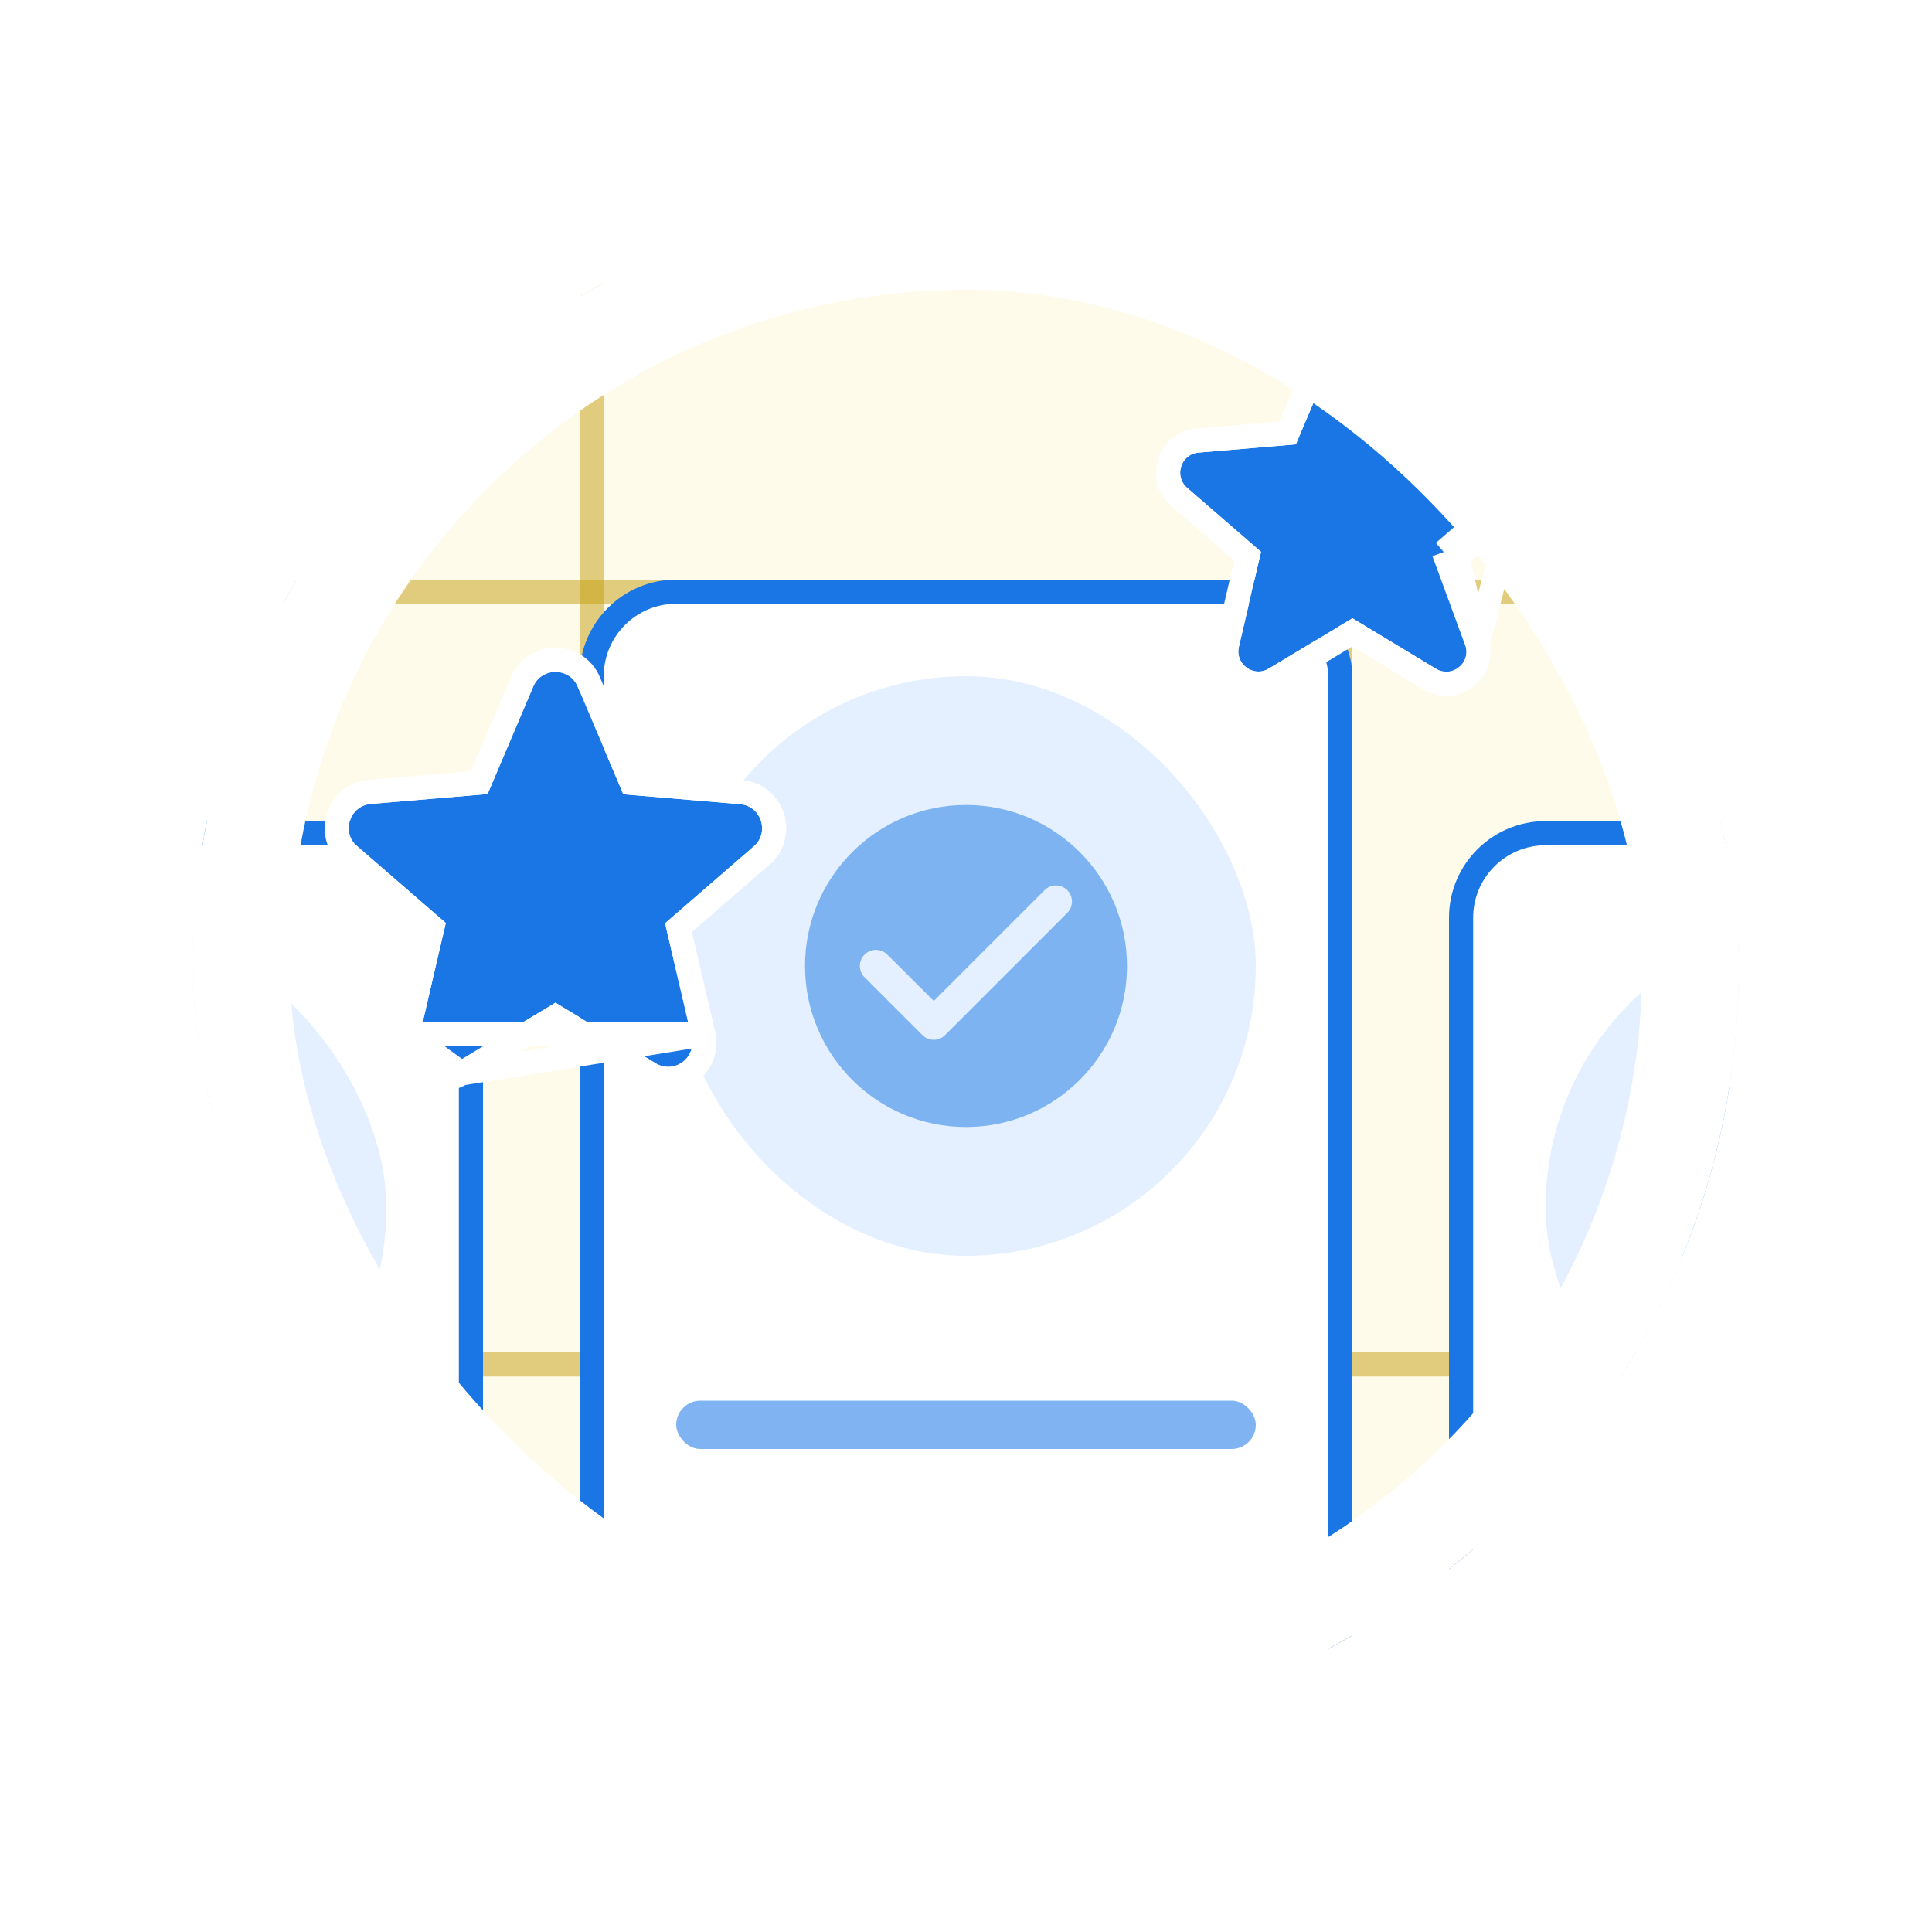 <svg width="80" height="80" viewBox="0 0 80 80" fill="none" xmlns="http://www.w3.org/2000/svg">
<g filter="url(#filter0_d_693_4758)">
<g clip-path="url(#clip0_693_4758)">
<rect x="8" y="8" width="64" height="64" rx="32" fill="#FFFBEB"/>
<line x1="24.5" y1="8" x2="24.5" y2="72" stroke="#C39F0E" stroke-opacity="0.5"/>
<line x1="72" y1="24.5" x2="8" y2="24.5" stroke="#C39F0E" stroke-opacity="0.5"/>
<line x1="72" y1="56.5" x2="8" y2="56.5" stroke="#C39F0E" stroke-opacity="0.5"/>
<line x1="55.5" y1="8" x2="55.5" y2="72" stroke="#C39F0E" stroke-opacity="0.5"/>
<rect x="24.5" y="24.5" width="31" height="57" rx="3.5" fill="white"/>
<rect x="24.5" y="24.5" width="31" height="57" rx="3.5" stroke="#1976E4"/>
<rect x="28" y="28" width="24" height="24" rx="12" fill="#E4F0FF"/>
<path d="M40 33.333C36.32 33.333 33.334 36.32 33.334 40C33.334 43.68 36.32 46.667 40 46.667C43.68 46.667 46.667 43.68 46.667 40C46.667 36.32 43.68 33.333 40 33.333ZM38.194 42.86L35.8 40.467C35.54 40.207 35.54 39.787 35.8 39.527C36.06 39.267 36.48 39.267 36.74 39.527L38.667 41.447L43.254 36.86C43.514 36.6 43.934 36.6 44.194 36.86C44.453 37.12 44.453 37.54 44.194 37.8L39.133 42.86C38.88 43.12 38.453 43.12 38.194 42.86Z" fill="#1976E4" fill-opacity="0.5"/>
<rect x="28" y="58" width="24" height="2" rx="1" fill="#7FB3F1"/>
<rect x="60.5" y="34.5" width="31" height="57" rx="3.5" fill="white"/>
<rect x="60.5" y="34.5" width="31" height="57" rx="3.5" stroke="#1976E4"/>
<rect x="64" y="38" width="24" height="24" rx="12" fill="#E4F0FF"/>
<path d="M76 43.333C72.32 43.333 69.334 46.32 69.334 50C69.334 53.68 72.32 56.667 76 56.667C79.68 56.667 82.667 53.68 82.667 50C82.667 46.32 79.68 43.333 76 43.333ZM74.194 52.86L71.8 50.467C71.54 50.207 71.54 49.787 71.8 49.527C72.06 49.267 72.48 49.267 72.74 49.527L74.667 51.447L79.254 46.86C79.513 46.6 79.933 46.6 80.194 46.86C80.454 47.12 80.454 47.54 80.194 47.8L75.133 52.86C74.88 53.12 74.454 53.12 74.194 52.86Z" fill="#1976E4" fill-opacity="0.5"/>
<rect x="64" y="68" width="24" height="2" rx="1" fill="#7FB3F1"/>
<rect x="-11.5" y="34.5" width="31" height="57" rx="3.5" fill="white"/>
<rect x="-11.5" y="34.5" width="31" height="57" rx="3.5" stroke="#1976E4"/>
<rect x="-8" y="38" width="24" height="24" rx="12" fill="#E4F0FF"/>
<path d="M4 43.333C0.32 43.333 -2.667 46.32 -2.667 50C-2.667 53.68 0.32 56.667 4 56.667C7.68 56.667 10.667 53.68 10.667 50C10.667 46.32 7.68 43.333 4 43.333ZM2.193 52.86L-0.2 50.467C-0.46 50.207 -0.46 49.787 -0.2 49.527C0.06 49.267 0.48 49.267 0.74 49.527L2.667 51.447L7.253 46.86C7.513 46.6 7.934 46.6 8.194 46.86C8.454 47.12 8.454 47.54 8.194 47.8L3.134 52.86C2.88 53.12 2.454 53.12 2.193 52.86Z" fill="#1976E4" fill-opacity="0.5"/>
<rect x="-8" y="68" width="24" height="2" rx="1" fill="#7FB3F1"/>
<g filter="url(#filter1_d_693_4758)">
<path d="M23 41.52L27.15 44.029C27.91 44.489 28.84 43.809 28.64 42.95L27.54 38.23L31.21 35.05C31.88 34.469 31.52 33.37 30.64 33.3L25.81 32.889L23.92 28.43C23.58 27.619 22.42 27.619 22.08 28.43L20.19 32.88L15.36 33.289C14.48 33.359 14.12 34.459 14.79 35.039L18.46 38.219L17.36 42.94C17.16 43.8 18.09 44.48 18.85 44.02L23 41.52Z" fill="#1976E4"/>
<path d="M29.127 42.836L29.127 42.836C29.427 44.125 28.031 45.147 26.891 44.457C26.891 44.457 26.891 44.457 26.891 44.457L22.999 42.103L19.109 44.447L29.127 42.836ZM29.127 42.836L28.095 38.41L31.537 35.428C31.537 35.428 31.537 35.428 31.537 35.427C32.54 34.559 32.005 32.908 30.681 32.801C30.68 32.801 30.68 32.801 30.68 32.801L26.153 32.417L24.381 28.236C24.381 28.236 24.381 28.236 24.381 28.235C23.869 27.018 22.131 27.018 21.619 28.235C21.619 28.235 21.619 28.236 21.619 28.236L19.847 32.407L15.32 32.791C15.32 32.791 15.319 32.791 15.319 32.791C13.995 32.898 13.46 34.549 14.462 35.417C14.463 35.417 14.463 35.417 14.463 35.418L17.904 38.4L16.873 42.826L16.873 42.826M29.127 42.836L16.873 42.826M16.873 42.826C16.573 44.115 17.968 45.137 19.108 44.448L16.873 42.826Z" stroke="white"/>
</g>
<g filter="url(#filter2_d_693_4758)">
<path d="M56 25.6L59.458 27.691C60.092 28.075 60.867 27.508 60.7 26.791L59.783 22.858L62.842 20.208C63.4 19.725 63.1 18.808 62.367 18.75L58.342 18.408L56.767 14.691C56.483 14.016 55.517 14.016 55.233 14.691L53.658 18.4L49.633 18.741C48.9 18.8 48.6 19.716 49.158 20.2L52.217 22.85L51.3 26.783C51.133 27.5 51.908 28.066 52.542 27.683L56 25.6Z" fill="#1976E4"/>
<path d="M61.187 26.678L61.187 26.678C61.453 27.823 60.213 28.733 59.2 28.119C59.2 28.119 59.199 28.119 59.199 28.119L55.999 26.184L52.8 28.111C52.8 28.111 52.8 28.111 52.8 28.111C51.786 28.724 50.547 27.815 50.813 26.67L50.813 26.669L51.661 23.03L48.831 20.578C48.831 20.578 48.831 20.578 48.831 20.578C47.94 19.806 48.415 18.338 49.592 18.243C49.593 18.243 49.593 18.243 49.594 18.243L53.316 17.927L54.772 14.498C54.772 14.498 54.773 14.497 54.773 14.497C55.228 13.414 56.772 13.415 57.227 14.497C57.227 14.497 57.227 14.498 57.228 14.498L58.684 17.935L62.406 18.251C62.407 18.251 62.407 18.251 62.408 18.251C63.585 18.346 64.06 19.814 63.169 20.586M61.187 26.678L62.842 20.208M61.187 26.678L60.339 23.038M61.187 26.678L59.783 22.858M63.169 20.586L62.842 20.208M63.169 20.586L63.169 20.586L62.842 20.208M63.169 20.586L60.339 23.038M62.842 20.208L59.783 22.858M60.339 23.038L60.27 22.744L59.783 22.858M60.339 23.038L60.111 23.236L59.783 22.858" stroke="white"/>
</g>
</g>
<rect x="10" y="10" width="60" height="60" rx="30" stroke="white" stroke-width="4"/>
</g>
<defs>
<filter id="filter0_d_693_4758" x="0" y="0" width="80" height="80" filterUnits="userSpaceOnUse" color-interpolation-filters="sRGB">
<feFlood flood-opacity="0" result="BackgroundImageFix"/>
<feColorMatrix in="SourceAlpha" type="matrix" values="0 0 0 0 0 0 0 0 0 0 0 0 0 0 0 0 0 0 127 0" result="hardAlpha"/>
<feOffset/>
<feGaussianBlur stdDeviation="4"/>
<feComposite in2="hardAlpha" operator="out"/>
<feColorMatrix type="matrix" values="0 0 0 0 0 0 0 0 0 0 0 0 0 0 0 0 0 0 0.08 0"/>
<feBlend mode="normal" in2="BackgroundImageFix" result="effect1_dropShadow_693_4758"/>
<feBlend mode="normal" in="SourceGraphic" in2="effect1_dropShadow_693_4758" result="shape"/>
</filter>
<filter id="filter1_d_693_4758" x="12.442" y="25.822" width="21.116" height="20.359" filterUnits="userSpaceOnUse" color-interpolation-filters="sRGB">
<feFlood flood-opacity="0" result="BackgroundImageFix"/>
<feColorMatrix in="SourceAlpha" type="matrix" values="0 0 0 0 0 0 0 0 0 0 0 0 0 0 0 0 0 0 127 0" result="hardAlpha"/>
<feOffset/>
<feGaussianBlur stdDeviation="0.5"/>
<feComposite in2="hardAlpha" operator="out"/>
<feColorMatrix type="matrix" values="0 0 0 0 0 0 0 0 0 0 0 0 0 0 0 0 0 0 0.25 0"/>
<feBlend mode="normal" in2="BackgroundImageFix" result="effect1_dropShadow_693_4758"/>
<feBlend mode="normal" in="SourceGraphic" in2="effect1_dropShadow_693_4758" result="shape"/>
</filter>
<filter id="filter2_d_693_4758" x="46.868" y="12.185" width="18.264" height="17.633" filterUnits="userSpaceOnUse" color-interpolation-filters="sRGB">
<feFlood flood-opacity="0" result="BackgroundImageFix"/>
<feColorMatrix in="SourceAlpha" type="matrix" values="0 0 0 0 0 0 0 0 0 0 0 0 0 0 0 0 0 0 127 0" result="hardAlpha"/>
<feOffset/>
<feGaussianBlur stdDeviation="0.5"/>
<feComposite in2="hardAlpha" operator="out"/>
<feColorMatrix type="matrix" values="0 0 0 0 0 0 0 0 0 0 0 0 0 0 0 0 0 0 0.25 0"/>
<feBlend mode="normal" in2="BackgroundImageFix" result="effect1_dropShadow_693_4758"/>
<feBlend mode="normal" in="SourceGraphic" in2="effect1_dropShadow_693_4758" result="shape"/>
</filter>
<clipPath id="clip0_693_4758">
<rect x="8" y="8" width="64" height="64" rx="32" fill="white"/>
</clipPath>
</defs>
</svg>
